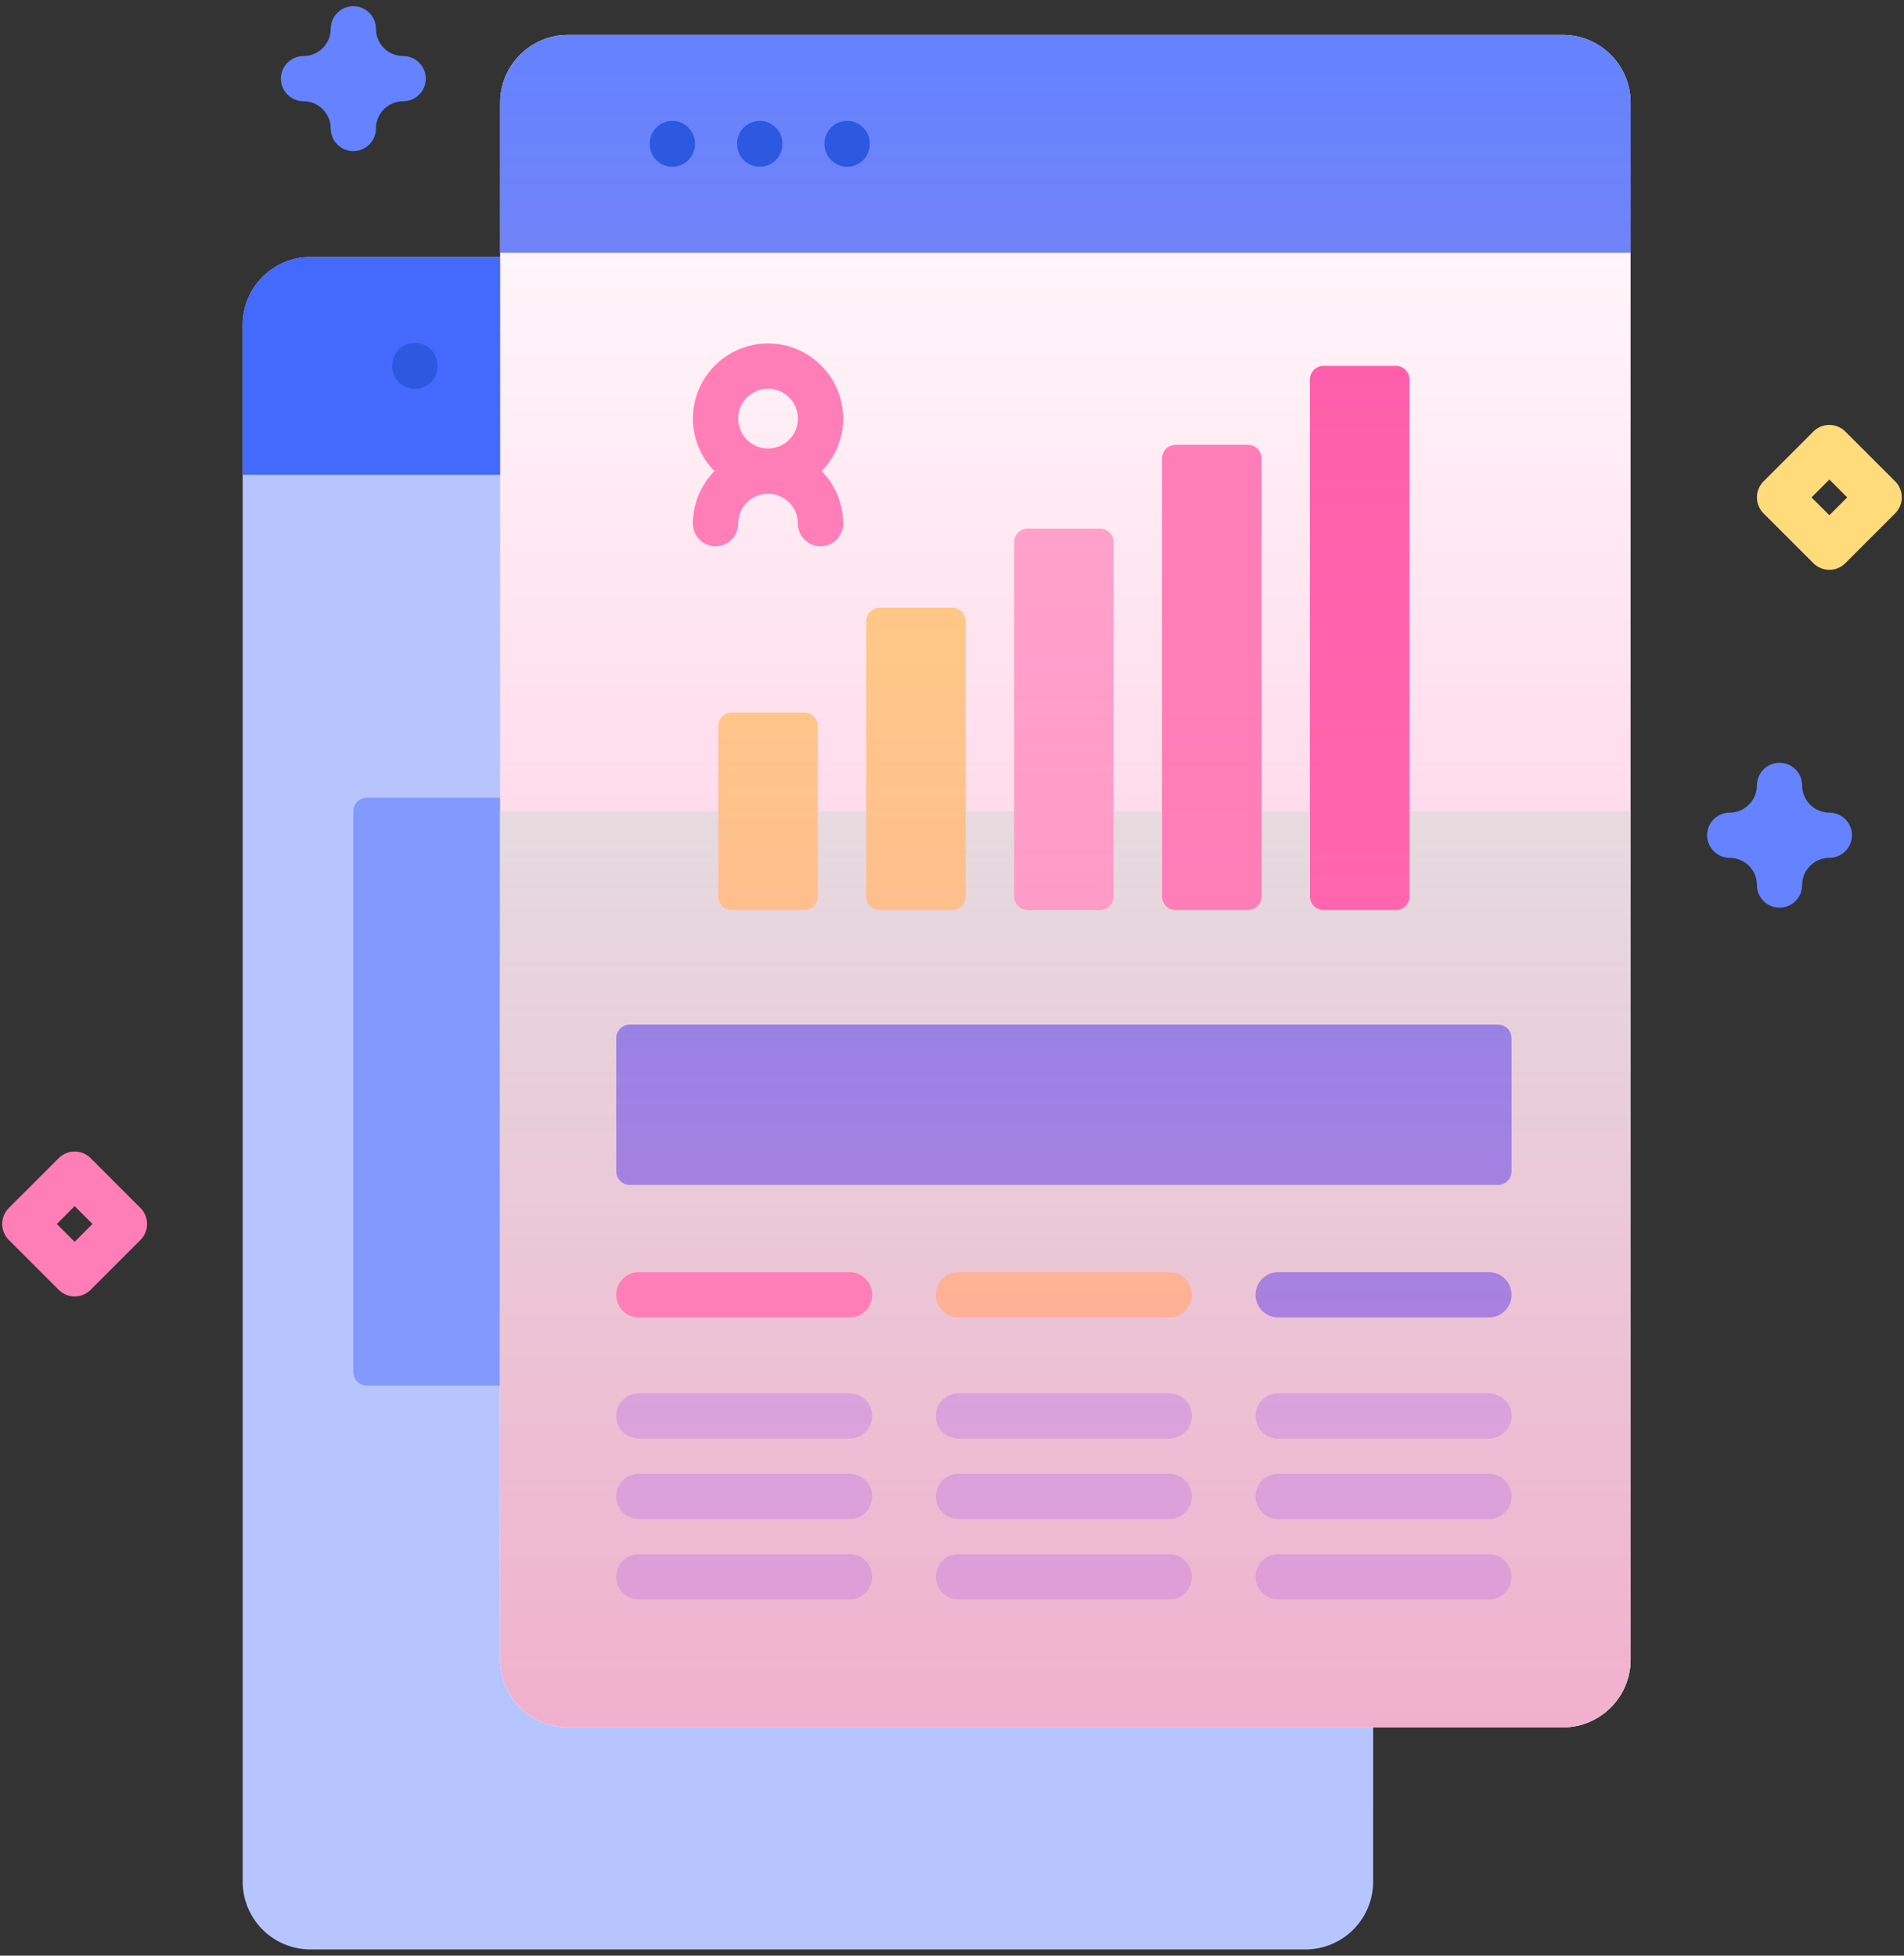 <svg width="74" height="76" viewBox="0 0 74 76" fill="none" xmlns="http://www.w3.org/2000/svg">
<rect x="0" y="0" width="74" height="76" fill="#333333" stroke="none"/>
<path d="M53.368 12.622V73.123C53.368 74.578 52.187 75.759 50.732 75.759H12.068C10.613 75.759 9.432 74.578 9.432 73.123V12.622C9.432 11.167 10.613 9.986 12.068 9.986H50.732C52.187 9.986 53.368 11.167 53.368 12.622Z" fill="#B7C5FF"/>
<path d="M49.068 53.319V31.527C49.068 31.236 48.832 31 48.541 31H14.26C13.969 31 13.733 31.236 13.733 31.527V53.319C13.733 53.61 13.969 53.846 14.26 53.846H48.541C48.832 53.847 49.068 53.611 49.068 53.319Z" fill="#8399FE"/>
<path d="M53.368 37.082V70.047H22.075C20.62 70.047 19.439 68.866 19.439 67.411V37.082H53.368Z" fill="#B7C5FF"/>
<path d="M53.369 18.452V12.622C53.369 11.166 52.189 9.986 50.733 9.986H12.069C10.613 9.986 9.433 11.166 9.433 12.622V18.452H53.369Z" fill="#4369FD"/>
<path d="M63.375 3.992V64.492C63.375 65.947 62.194 67.128 60.739 67.128H22.075C20.62 67.128 19.439 65.947 19.439 64.492V3.992C19.439 2.537 20.62 1.356 22.075 1.356H60.739C62.194 1.356 63.375 2.537 63.375 3.992Z" fill="white"/>
<path d="M19.439 31.527V64.492C19.439 65.947 20.62 67.128 22.075 67.128H60.739C62.194 67.128 63.375 65.947 63.375 64.492V31.527H19.439Z" fill="#DCFDEE"/>
<path d="M63.375 9.822V3.992C63.375 2.536 62.195 1.356 60.739 1.356H22.075C20.619 1.356 19.439 2.536 19.439 3.992V9.822H63.375V9.822Z" fill="#6583FE"/>
<path d="M37.005 35.365H34.193C33.902 35.365 33.666 35.13 33.666 34.838V24.142C33.666 23.85 33.902 23.614 34.193 23.614H37.005C37.296 23.614 37.532 23.851 37.532 24.142V34.838C37.532 35.13 37.296 35.365 37.005 35.365Z" fill="#FFDB7B"/>
<path d="M31.256 35.365H28.444C28.153 35.365 27.917 35.129 27.917 34.838V28.22C27.917 27.929 28.153 27.693 28.444 27.693H31.256C31.547 27.693 31.783 27.929 31.783 28.22V34.838C31.783 35.13 31.547 35.365 31.256 35.365Z" fill="#FFDB7B"/>
<path d="M42.754 35.365H39.942C39.651 35.365 39.415 35.129 39.415 34.838V21.07C39.415 20.779 39.651 20.543 39.942 20.543H42.754C43.045 20.543 43.281 20.779 43.281 21.07V34.838C43.282 35.13 43.045 35.365 42.754 35.365Z" fill="#FFA8CF"/>
<path d="M48.503 35.365H45.691C45.4 35.365 45.164 35.129 45.164 34.838V17.815C45.164 17.523 45.4 17.287 45.691 17.287H48.503C48.794 17.287 49.03 17.523 49.03 17.815V34.838C49.031 35.13 48.794 35.365 48.503 35.365Z" fill="#FF7EB8"/>
<path d="M54.252 35.365H51.44C51.149 35.365 50.913 35.129 50.913 34.838V14.744C50.913 14.453 51.149 14.217 51.44 14.217H54.252C54.543 14.217 54.779 14.453 54.779 14.744V34.839C54.78 35.13 54.544 35.365 54.252 35.365Z" fill="#FF5BA8"/>
<path d="M58.22 46.046H24.477C24.185 46.046 23.95 45.81 23.95 45.519V40.346C23.95 40.054 24.186 39.818 24.477 39.818H58.22C58.511 39.818 58.747 40.054 58.747 40.346V45.519C58.747 45.81 58.511 46.046 58.22 46.046Z" fill="#6583FE"/>
<path d="M33.019 55.907H24.83C24.343 55.907 23.95 55.513 23.95 55.026C23.95 54.541 24.343 54.146 24.83 54.146H33.019C33.505 54.146 33.899 54.541 33.899 55.026C33.899 55.513 33.505 55.907 33.019 55.907Z" fill="#B7C5FF"/>
<path d="M33.019 51.199H24.83C24.343 51.199 23.95 50.804 23.95 50.319C23.95 49.833 24.343 49.438 24.83 49.438H33.019C33.505 49.438 33.899 49.833 33.899 50.319C33.899 50.804 33.505 51.199 33.019 51.199Z" fill="#FF7EB8"/>
<path d="M33.019 59.033H24.83C24.343 59.033 23.95 58.639 23.95 58.153C23.95 57.667 24.343 57.273 24.83 57.273H33.019C33.505 57.273 33.899 57.667 33.899 58.153C33.899 58.639 33.505 59.033 33.019 59.033Z" fill="#B7C5FF"/>
<path d="M33.019 62.159H24.83C24.343 62.159 23.95 61.765 23.95 61.279C23.95 60.793 24.343 60.399 24.83 60.399H33.019C33.505 60.399 33.899 60.793 33.899 61.279C33.899 61.765 33.505 62.159 33.019 62.159Z" fill="#B7C5FF"/>
<path d="M45.443 55.907H37.254C36.767 55.907 36.373 55.513 36.373 55.026C36.373 54.541 36.767 54.146 37.254 54.146H45.443C45.929 54.146 46.323 54.541 46.323 55.026C46.323 55.513 45.929 55.907 45.443 55.907Z" fill="#B7C5FF"/>
<path d="M45.443 51.199H37.254C36.767 51.199 36.373 50.804 36.373 50.319C36.373 49.833 36.767 49.438 37.254 49.438H45.443C45.929 49.438 46.323 49.833 46.323 50.319C46.323 50.804 45.929 51.199 45.443 51.199Z" fill="#FFDB7B"/>
<path d="M45.443 59.033H37.254C36.767 59.033 36.373 58.639 36.373 58.153C36.373 57.667 36.767 57.273 37.254 57.273H45.443C45.929 57.273 46.323 57.667 46.323 58.153C46.323 58.639 45.929 59.033 45.443 59.033Z" fill="#B7C5FF"/>
<path d="M45.443 62.159H37.254C36.767 62.159 36.373 61.765 36.373 61.279C36.373 60.793 36.767 60.399 37.254 60.399H45.443C45.929 60.399 46.323 60.793 46.323 61.279C46.323 61.765 45.929 62.159 45.443 62.159Z" fill="#B7C5FF"/>
<path d="M57.867 55.907H49.678C49.191 55.907 48.798 55.513 48.798 55.026C48.798 54.541 49.191 54.146 49.678 54.146H57.867C58.353 54.146 58.747 54.541 58.747 55.026C58.747 55.513 58.353 55.907 57.867 55.907Z" fill="#B7C5FF"/>
<path d="M57.867 51.199H49.678C49.191 51.199 48.798 50.804 48.798 50.319C48.798 49.833 49.191 49.438 49.678 49.438H57.867C58.353 49.438 58.747 49.833 58.747 50.319C58.747 50.804 58.353 51.199 57.867 51.199Z" fill="#6583FE"/>
<path d="M57.867 59.033H49.678C49.191 59.033 48.798 58.639 48.798 58.153C48.798 57.667 49.191 57.273 49.678 57.273H57.867C58.353 57.273 58.747 57.667 58.747 58.153C58.747 58.639 58.353 59.033 57.867 59.033Z" fill="#B7C5FF"/>
<path d="M57.867 62.159H49.678C49.191 62.159 48.798 61.765 48.798 61.279C48.798 60.793 49.191 60.399 49.678 60.399H57.867C58.353 60.399 58.747 60.793 58.747 61.279C58.747 61.765 58.353 62.159 57.867 62.159Z" fill="#B7C5FF"/>
<path d="M32.77 16.267C32.77 14.657 31.46 13.347 29.85 13.347C28.24 13.347 26.93 14.657 26.93 16.267C26.93 17.061 27.25 17.781 27.766 18.308C27.25 18.835 26.93 19.555 26.93 20.349C26.93 20.835 27.324 21.228 27.809 21.228C28.294 21.228 28.688 20.835 28.688 20.349C28.688 19.709 29.209 19.187 29.85 19.187C30.491 19.187 31.012 19.709 31.012 20.349C31.012 20.835 31.406 21.228 31.891 21.228C32.376 21.228 32.77 20.835 32.77 20.349C32.77 19.555 32.45 18.835 31.934 18.308C32.45 17.781 32.77 17.061 32.77 16.267ZM29.85 15.105C30.491 15.105 31.012 15.627 31.012 16.267C31.012 16.908 30.491 17.429 29.85 17.429C29.209 17.429 28.688 16.908 28.688 16.267C28.688 15.627 29.209 15.105 29.85 15.105Z" fill="#FF7EB8"/>
<path d="M63.375 3.992V64.492C63.375 65.947 62.194 67.128 60.739 67.128H22.075C20.62 67.128 19.439 65.947 19.439 64.492V3.992C19.439 2.537 20.62 1.356 22.075 1.356H60.739C62.194 1.356 63.375 2.537 63.375 3.992Z" fill="url(#paint0_linear)"/>
<path d="M16.125 13.327C15.64 13.327 15.247 13.721 15.247 14.206V14.232C15.247 14.717 15.64 15.111 16.125 15.111C16.611 15.111 17.004 14.717 17.004 14.232V14.206C17.004 13.72 16.611 13.327 16.125 13.327Z" fill="#2D58E0"/>
<path d="M26.132 4.697C25.646 4.697 25.253 5.091 25.253 5.576V5.602C25.253 6.087 25.646 6.48 26.132 6.48C26.617 6.48 27.011 6.087 27.011 5.602V5.576C27.011 5.091 26.617 4.697 26.132 4.697Z" fill="#2D58E0"/>
<path d="M29.528 4.697C29.043 4.697 28.649 5.091 28.649 5.576V5.602C28.649 6.087 29.043 6.48 29.528 6.48C30.013 6.48 30.407 6.087 30.407 5.602V5.576C30.407 5.091 30.013 4.697 29.528 4.697Z" fill="#2D58E0"/>
<path d="M32.924 4.697C32.439 4.697 32.045 5.091 32.045 5.576V5.602C32.045 6.087 32.439 6.48 32.924 6.48C33.409 6.48 33.803 6.087 33.803 5.602V5.576C33.803 5.091 33.409 4.697 32.924 4.697Z" fill="#2D58E0"/>
<path d="M71.099 22.144C70.874 22.144 70.649 22.058 70.477 21.886L68.541 19.95C68.198 19.607 68.198 19.05 68.541 18.707L70.477 16.771C70.821 16.427 71.377 16.427 71.72 16.771L73.657 18.707C74 19.05 74 19.607 73.657 19.95L71.72 21.886C71.549 22.058 71.324 22.144 71.099 22.144ZM70.406 19.329L71.099 20.022L71.792 19.329L71.099 18.635L70.406 19.329Z" fill="#FFDB7B"/>
<path d="M2.901 50.381C2.676 50.381 2.451 50.295 2.28 50.123L0.343 48.187C-0 47.843 -0 47.287 0.343 46.944L2.28 45.008C2.623 44.664 3.179 44.664 3.523 45.008L5.459 46.944C5.802 47.287 5.802 47.844 5.459 48.187L3.523 50.123C3.351 50.295 3.126 50.381 2.901 50.381ZM2.208 47.565L2.901 48.258L3.594 47.565L2.901 46.872L2.208 47.565Z" fill="#FF7EB8"/>
<path d="M69.162 35.273C68.677 35.273 68.284 34.88 68.284 34.395C68.284 33.811 67.809 33.337 67.226 33.337C66.741 33.337 66.347 32.943 66.347 32.458C66.347 31.973 66.741 31.579 67.226 31.579C67.809 31.579 68.284 31.105 68.284 30.522C68.284 30.036 68.677 29.643 69.162 29.643C69.648 29.643 70.041 30.036 70.041 30.522C70.041 31.105 70.516 31.579 71.099 31.579C71.584 31.579 71.978 31.973 71.978 32.458C71.978 32.943 71.584 33.337 71.099 33.337C70.516 33.337 70.041 33.811 70.041 34.395C70.041 34.88 69.648 35.273 69.162 35.273Z" fill="#6583FE"/>
<path d="M13.732 5.872C13.247 5.872 12.854 5.478 12.854 4.993C12.854 4.41 12.379 3.935 11.796 3.935C11.311 3.935 10.917 3.542 10.917 3.057C10.917 2.571 11.311 2.178 11.796 2.178C12.379 2.178 12.854 1.703 12.854 1.12C12.854 0.635 13.247 0.241 13.732 0.241C14.218 0.241 14.611 0.635 14.611 1.12C14.611 1.703 15.086 2.178 15.669 2.178C16.154 2.178 16.548 2.571 16.548 3.057C16.548 3.542 16.154 3.935 15.669 3.935C15.086 3.935 14.611 4.41 14.611 4.993C14.611 5.478 14.218 5.872 13.732 5.872Z" fill="#6583FE"/>
<defs>
<linearGradient id="paint0_linear" x1="41.407" y1="1.356" x2="41.407" y2="67.128" gradientUnits="userSpaceOnUse">
<stop offset="0.003" stop-color="#FF7EB8" stop-opacity="0"/>
<stop offset="1" stop-color="#FF7EB8" stop-opacity="0.6"/>
</linearGradient>
</defs>
</svg>
